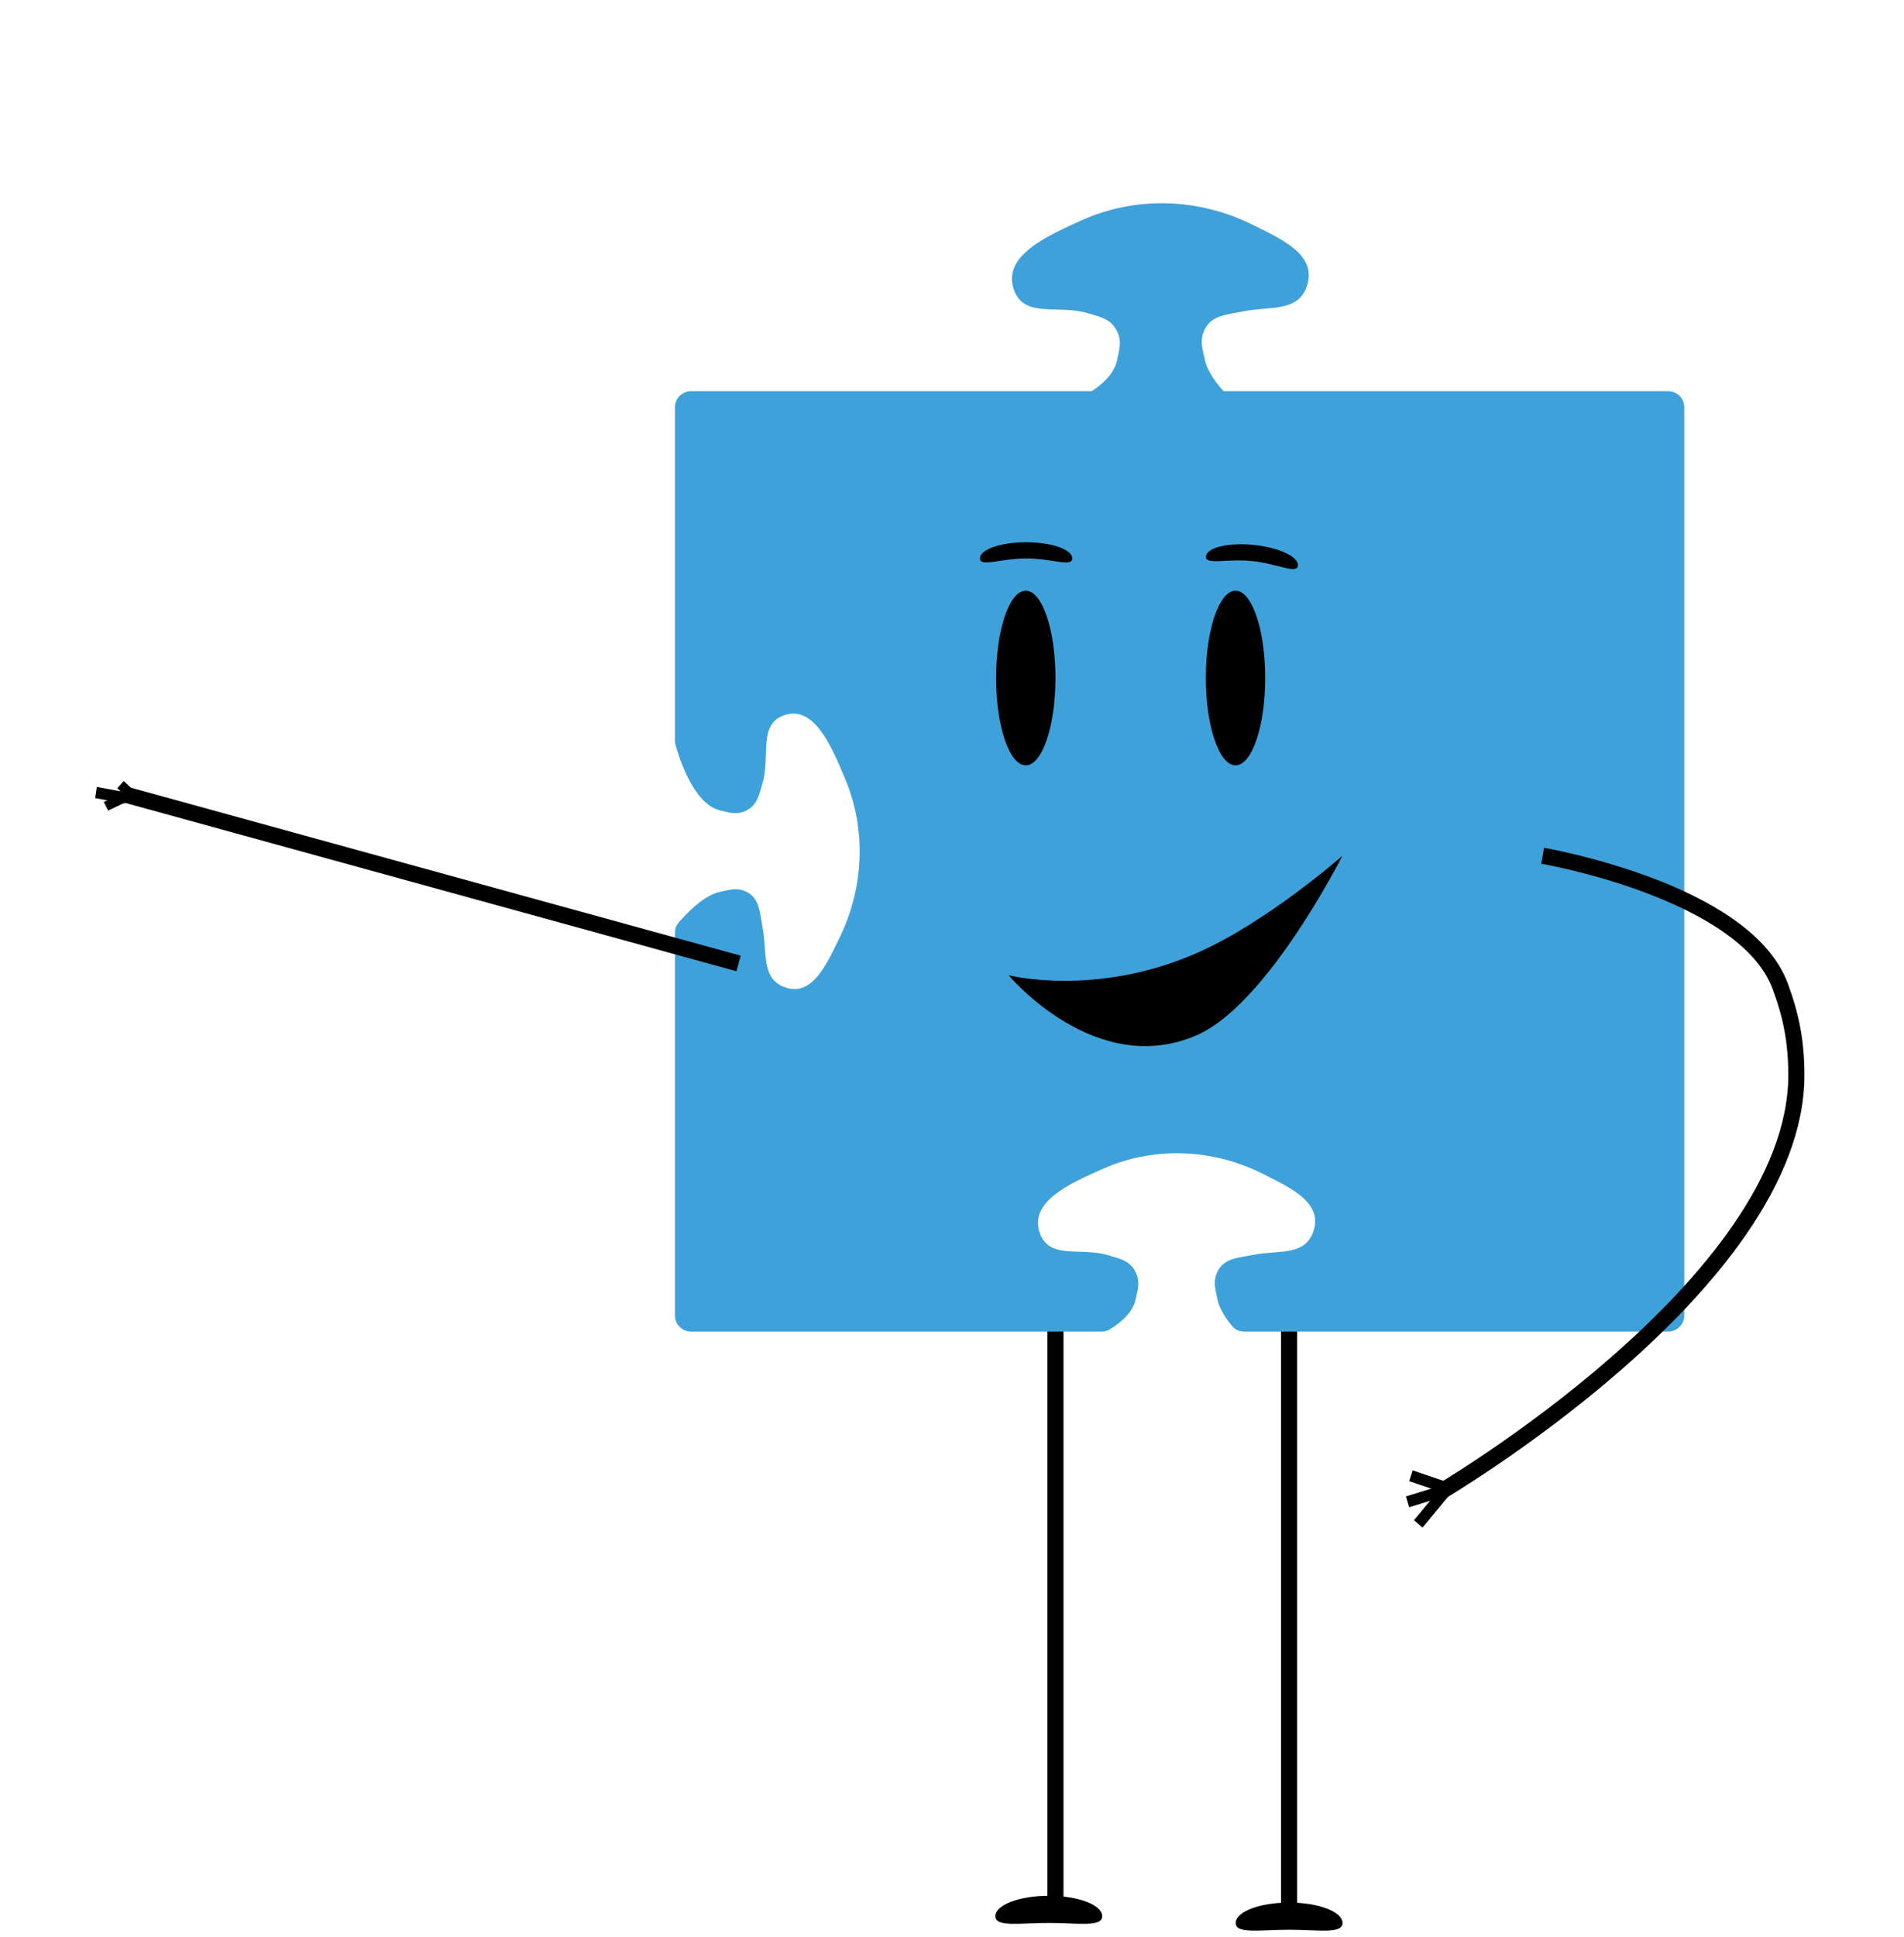 <svg width="118" height="120" viewBox="0 0 118 120" fill="none" xmlns="http://www.w3.org/2000/svg">
<path d="M79.891 81.64V118.693" stroke="black"/>
<path d="M83.201 119.113C83.201 119.811 81.719 119.535 79.892 119.535C78.064 119.535 76.582 119.811 76.582 119.113C76.582 118.416 78.064 117.85 79.892 117.85C81.719 117.85 83.201 118.416 83.201 119.113Z" fill="black"/>
<path d="M65.41 80.799V117.851" stroke="black"/>
<path d="M68.307 118.693C68.307 119.39 66.825 119.114 64.997 119.114C63.169 119.114 61.687 119.39 61.687 118.693C61.687 117.995 63.169 117.429 64.997 117.429C66.825 117.429 68.307 117.995 68.307 118.693Z" fill="black"/>
<path fill-rule="evenodd" clip-rule="evenodd" d="M41.83 25.231C41.83 24.678 42.278 24.231 42.83 24.231H103.383C103.935 24.231 104.383 24.678 104.383 25.231V81.482C104.383 82.034 103.935 82.482 103.383 82.482H77.099C76.821 82.482 76.552 82.369 76.374 82.155C75.957 81.656 75.571 81.067 75.453 80.494C75.437 80.415 75.42 80.338 75.404 80.263C75.287 79.722 75.195 79.303 75.45 78.771C75.796 78.05 76.505 77.931 77.221 77.81C77.364 77.786 77.508 77.762 77.649 77.733C78.058 77.649 78.476 77.617 78.881 77.585C79.978 77.501 80.971 77.424 81.371 76.347C82.019 74.603 80.217 73.694 78.556 72.857C78.476 72.816 78.396 72.776 78.316 72.736C75.18 71.145 71.537 70.98 68.328 72.411C68.279 72.433 68.229 72.455 68.18 72.477C66.291 73.317 63.763 74.442 64.442 76.381C64.823 77.47 65.793 77.501 66.892 77.535C67.473 77.554 68.091 77.574 68.677 77.751C68.753 77.774 68.828 77.796 68.901 77.818C69.538 78.004 70.056 78.155 70.371 78.781C70.646 79.327 70.545 79.764 70.414 80.334C70.401 80.389 70.388 80.446 70.375 80.504C70.202 81.272 69.529 81.886 68.769 82.35C68.623 82.439 68.453 82.482 68.282 82.482H42.83C42.278 82.482 41.83 82.034 41.83 81.482V57.765C41.83 57.546 41.901 57.334 42.043 57.166C42.494 56.636 43.59 55.461 44.625 55.242C44.701 55.226 44.774 55.209 44.845 55.193L44.846 55.193C45.362 55.077 45.763 54.988 46.269 55.242C46.957 55.587 47.069 56.291 47.183 57.003L47.183 57.003C47.206 57.145 47.228 57.287 47.256 57.427C47.335 57.833 47.365 58.249 47.394 58.651C47.473 59.741 47.545 60.727 48.571 61.126C50.235 61.774 51.106 59.985 51.908 58.338C51.947 58.258 51.985 58.179 52.024 58.1C53.548 54.988 53.712 51.37 52.353 48.18L52.29 48.033C51.492 46.156 50.423 43.643 48.571 44.313C47.532 44.69 47.5 45.653 47.465 46.745C47.446 47.322 47.426 47.935 47.256 48.517C47.233 48.592 47.212 48.667 47.192 48.739C47.013 49.371 46.867 49.886 46.269 50.198C45.748 50.47 45.331 50.369 44.788 50.237C44.735 50.224 44.681 50.211 44.625 50.198C42.929 49.798 42.027 46.737 41.859 46.108C41.839 46.032 41.83 45.955 41.83 45.876V25.231Z" fill="#3FA1D9"/>
<path d="M77.053 25.388L64.724 25.507C64.724 25.507 68.766 24.454 69.227 22.326C69.38 21.622 69.538 21.12 69.21 20.481C68.828 19.736 68.18 19.625 67.386 19.391C65.568 18.855 63.477 19.736 62.84 17.959C62.078 15.833 64.941 14.598 66.97 13.674C70.397 12.115 74.3 12.262 77.671 13.94C79.521 14.86 81.685 15.819 80.972 17.783C80.397 19.366 78.619 18.952 76.996 19.298C76.091 19.491 75.087 19.497 74.65 20.428C74.344 21.078 74.517 21.569 74.667 22.273C74.988 23.781 77.053 25.388 77.053 25.388Z" fill="#3FA1D9"/>
<ellipse cx="63.572" cy="41.998" rx="1.84" ry="5.409" fill="black"/>
<path d="M66.456 34.591C66.456 35.144 65.175 34.591 63.594 34.591C62.014 34.591 60.732 35.144 60.732 34.591C60.732 34.037 62.014 33.589 63.594 33.589C65.175 33.589 66.456 34.037 66.456 34.591Z" fill="black"/>
<path d="M80.436 35.036C80.38 35.587 79.16 34.909 77.588 34.752C76.015 34.594 74.685 35.017 74.74 34.467C74.795 33.916 76.115 33.597 77.688 33.754C79.26 33.912 80.491 34.486 80.436 35.036Z" fill="black"/>
<ellipse cx="76.572" cy="41.998" rx="1.84" ry="5.409" fill="black"/>
<path d="M95.606 53.009C95.606 53.009 108.128 55.153 110.329 61.089C111.023 62.96 111.329 64.588 111.329 66.589C111.329 79.589 88.986 92.587 88.986 92.587" stroke="black"/>
<line y1="-0.35" x2="2.621" y2="-0.35" transform="matrix(0.947 0.321 -0.311 0.95 87.332 91.745)" stroke="black" stroke-width="0.7"/>
<line y1="-0.35" x2="2.621" y2="-0.35" transform="matrix(0.955 -0.296 0.287 0.958 87.332 93.364)" stroke="black" stroke-width="0.7"/>
<line y1="-0.35" x2="2.644" y2="-0.35" transform="matrix(0.639 -0.77 0.758 0.652 88.16 94.622)" stroke="black" stroke-width="0.7"/>
<path d="M74.2 59.021C67.904 61.793 62.508 60.408 62.508 60.408C62.508 60.408 67.904 66.88 74.2 64.108C78.562 62.188 83.194 53.009 83.194 53.009C83.194 53.009 78.562 57.101 74.2 59.021Z" fill="black"/>
<path d="M45.772 59.679L7.674 49.191" stroke="black"/>
<line y1="-0.3" x2="1.599" y2="-0.3" transform="matrix(-0.729 -0.684 0.675 -0.738 8.838 49.473)" stroke="black" stroke-width="0.6"/>
<line y1="-0.3" x2="1.542" y2="-0.3" transform="matrix(-0.903 0.429 -0.443 -0.897 7.826 49.011)" stroke="black" stroke-width="0.6"/>
<line y1="-0.35" x2="1.85" y2="-0.35" transform="matrix(-0.983 -0.183 0.145 -0.989 7.818 49.082)" stroke="black" stroke-width="0.7"/>
</svg>
